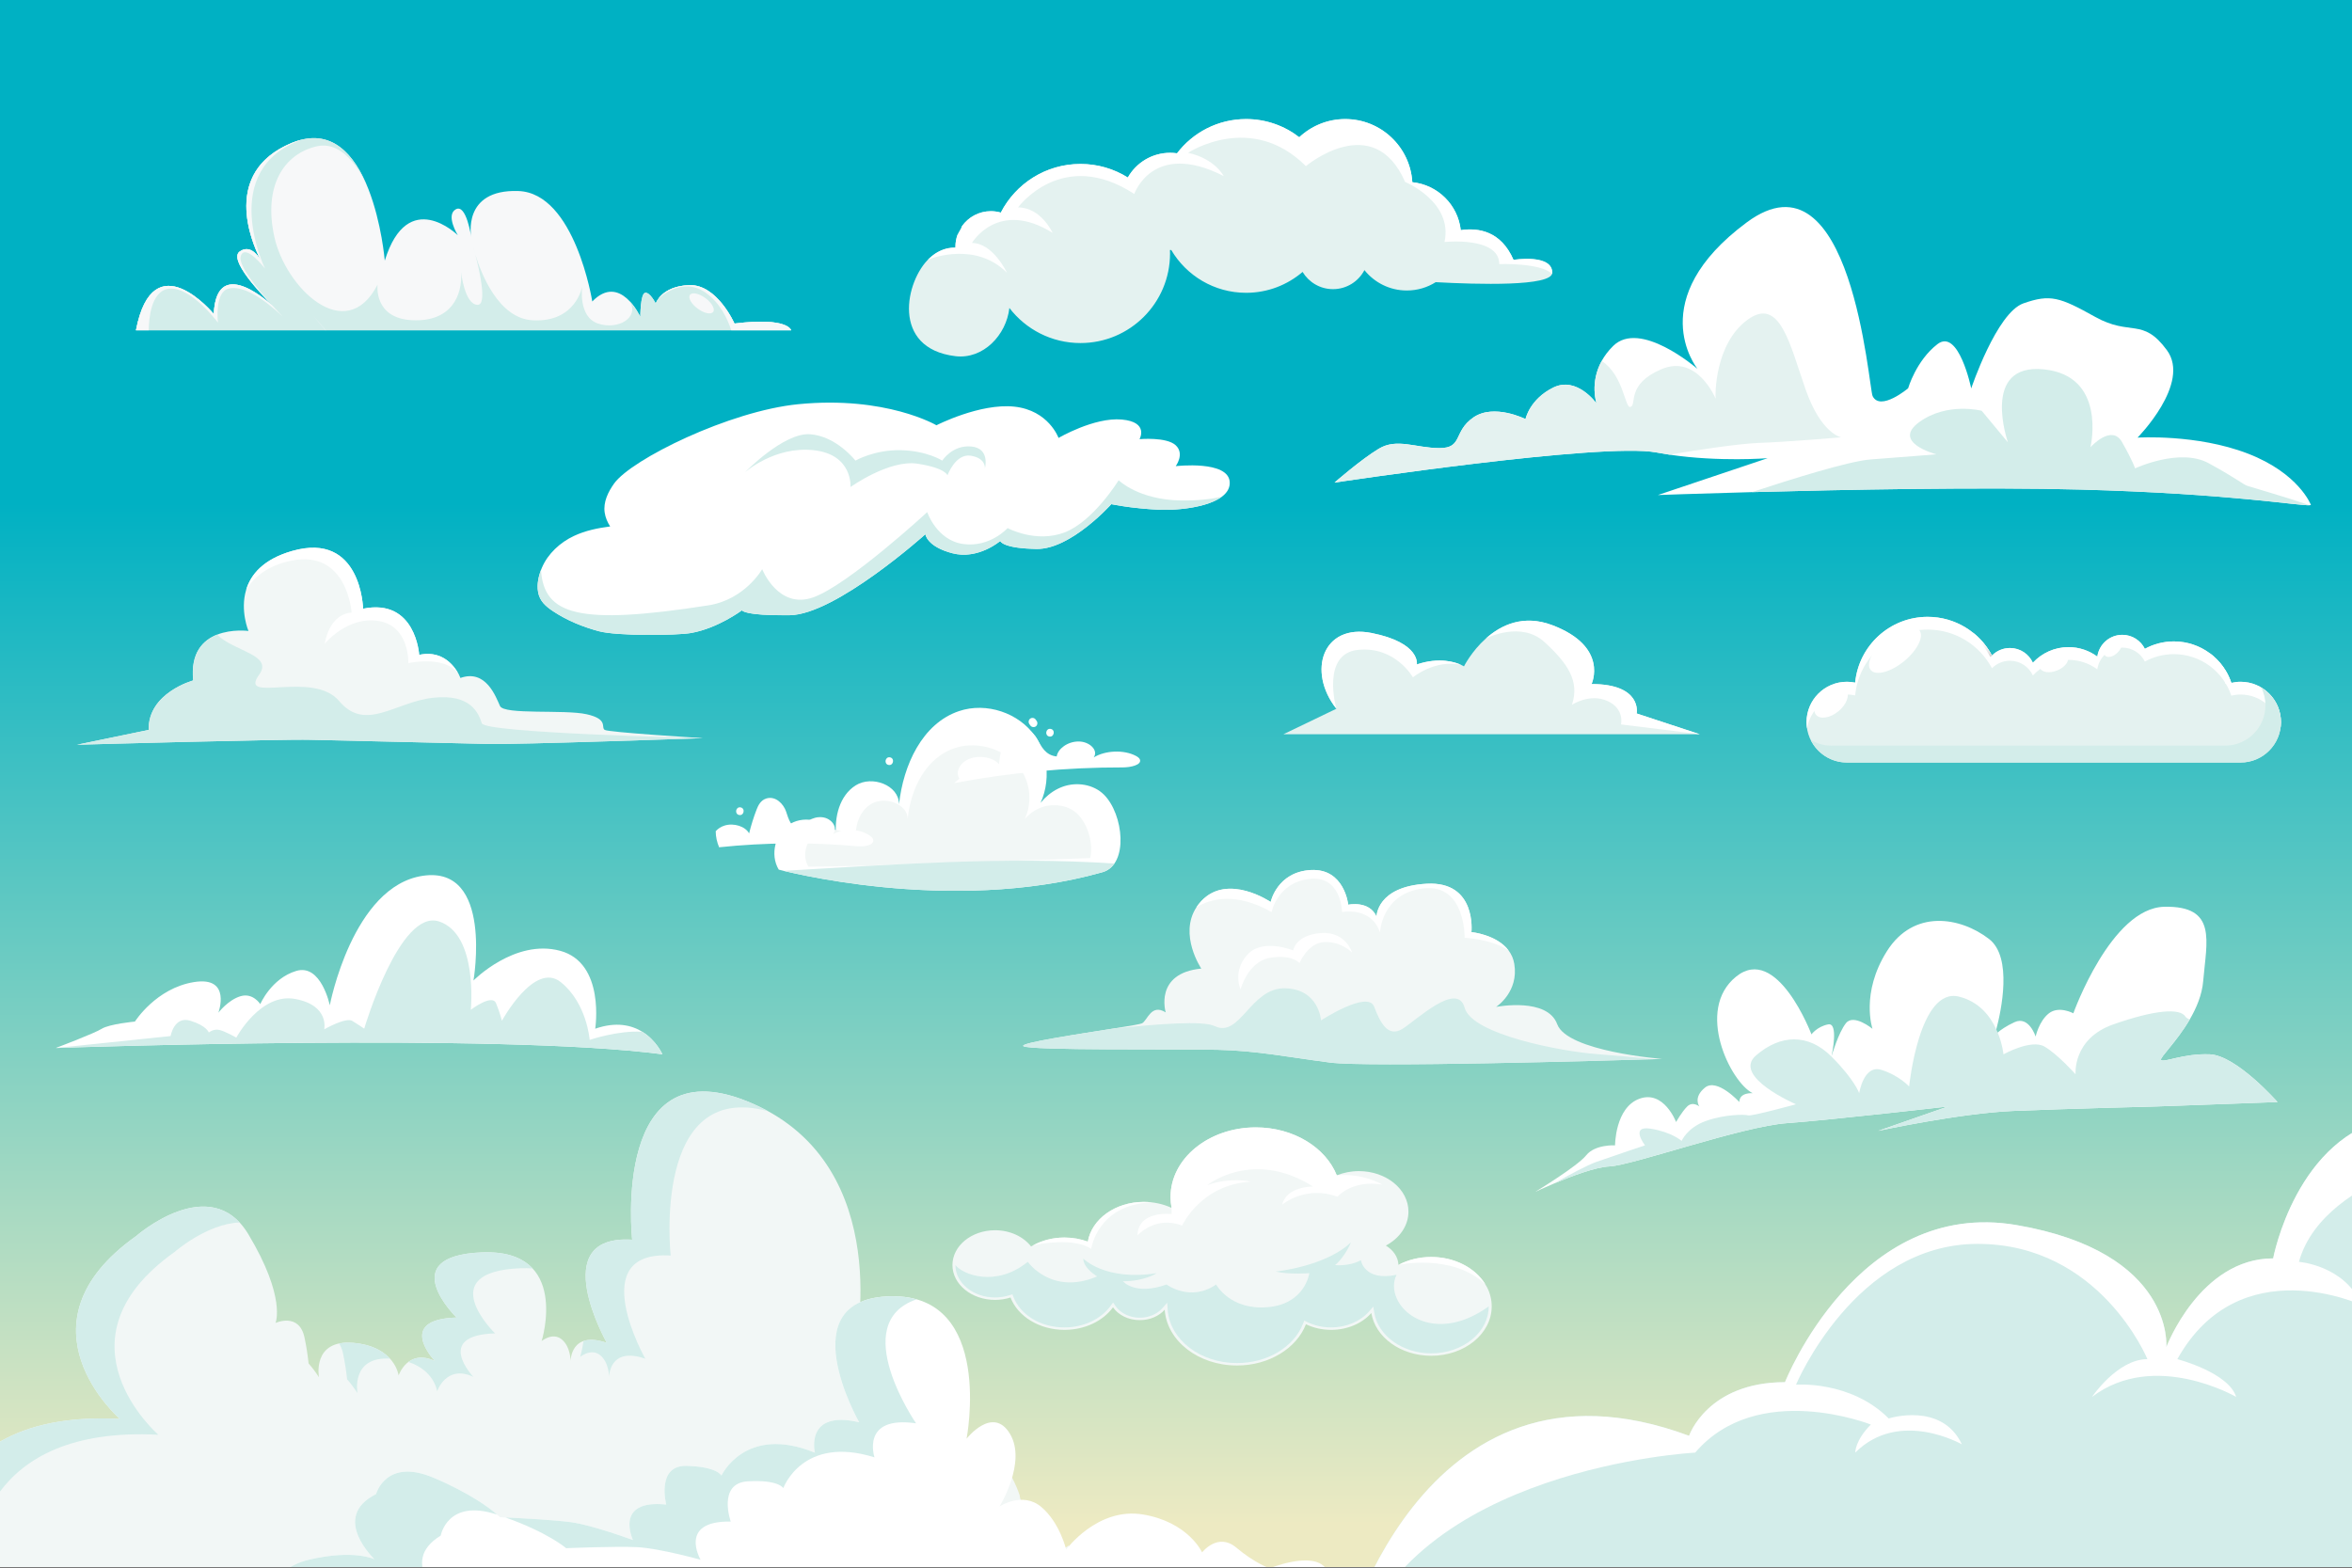 <?xml version="1.0" encoding="utf-8"?>
<!-- Generator: Adobe Illustrator 27.5.0, SVG Export Plug-In . SVG Version: 6.00 Build 0)  -->
<svg version="1.1" xmlns="http://www.w3.org/2000/svg" xmlns:xlink="http://www.w3.org/1999/xlink" x="0px" y="0px"
	 viewBox="0 0 750 500" style="enable-background:new 0 0 750 500;" xml:space="preserve">
<rect x="0" y="0" width="750" height="500" fill="#333333" stroke="none"/>
<g id="BACKGROUND">
	<linearGradient id="SVGID_1_" gradientUnits="userSpaceOnUse" x1="375" y1="486.204" x2="375" y2="160.399">
		<stop  offset="0" style="stop-color:#EDEAC2"/>
		<stop  offset="0.303" style="stop-color:#A9DAC2"/>
		<stop  offset="1" style="stop-color:#00B1C3"/>
	</linearGradient>
	<rect y="-0.194" style="fill:url(#SVGID_1_);" width="750" height="500"/>
</g>
<g id="OBJECTS">
	<g>
		<path style="fill:#FFFFFF;" d="M211.221,336.247c-52.135-6.878-189.103-2.149-193.367-1.999l-0.082,0.001
			c0.586-0.223,12.23-4.614,14.655-6.125c2.472-1.541,10.595-2.304,10.595-2.304s6.71-10.638,18.825-12.589
			c12.108-1.963,7.796,9.756,7.796,9.756s3.066-4.052,7.05-5.252c3.982-1.19,6.303,2.521,6.303,2.521s3.493-8.192,11.46-10.583
			c7.977-2.388,10.708,10.965,10.708,10.965s7.244-38.058,29.724-41.319c22.48-3.261,16.093,33.405,16.093,33.405
			s13.164-13.369,27.629-9.478s11.189,24.854,11.189,24.854c6.711-2.333,11.627-1.13,15.037,0.986
			C209.323,331.864,211.221,336.247,211.221,336.247z"/>
		<path style="fill:#D3EDEA;" d="M17.854,334.248l36.547-3.804c0,0,1.108-6.498,6.299-4.892c5.194,1.596,5.885,3.748,5.885,3.748
			s1.49-1.245,3.37-0.809c1.89,0.439,5.397,2.444,5.397,2.444s7.709-14.369,18.754-12.328c11.057,2.033,9.277,9.699,9.277,9.699
			s6.875-3.968,8.971-2.691c2.084,1.284,3.789,2.471,3.789,2.471s11.286-38.31,23.842-34.204
			c12.557,4.106,10.149,28.185,10.149,28.185s6.768-5.184,8.035-2.108c1.277,3.079,1.88,5.61,1.88,5.61s10.378-19.057,18.756-12.338
			c8.38,6.709,9.23,18.435,9.23,18.435s9.187-3.134,16.798-2.578c4.488,2.777,6.386,7.16,6.386,7.16
			C159.086,329.369,22.118,334.098,17.854,334.248z"/>
	</g>
	<g>
		<path style="fill:#F2F7F6;" d="M456.394,400.9c-3.853,0-7.44,0.927-10.451,2.518c-0.124-2.53-1.678-4.753-4.026-6.149
			c4.336-2.303,7.207-6.294,7.207-10.835c0-7.133-7.076-12.916-15.805-12.916c-2.53,0-4.919,0.488-7.04,1.352
			c-3.558-8.883-13.777-15.301-25.836-15.301c-15.014,0-27.185,9.946-27.185,22.215c0,1.176,0.114,2.33,0.329,3.457
			c-2.618-1.212-5.641-1.907-8.864-1.907c-9.103,0-16.625,5.518-17.842,12.683c-2.27-0.843-4.79-1.317-7.447-1.317
			c-3.985,0-7.667,1.059-10.65,2.849c-2.41-3.106-6.643-5.174-11.477-5.174c-7.507,0-13.593,4.973-13.593,11.108
			c0,6.134,6.086,11.108,13.593,11.108c1.741,0,3.399-0.277,4.929-0.765c2.29,5.982,9.124,10.322,17.198,10.322
			c6.582,0,12.337-2.885,15.481-7.191c1.679,2.44,4.873,4.091,8.543,4.091c3.272,0,6.161-1.315,7.941-3.329
			c0.675,9.92,10.729,17.795,23.037,17.795c10.313,0,19.044-5.53,22-13.158c2.354,1.137,5.098,1.792,8.03,1.792
			c5.281,0,9.953-2.118,12.823-5.369c1.269,7.698,9.335,13.635,19.104,13.635c10.65,0,19.283-7.055,19.283-15.757
			S467.044,400.9,456.394,400.9z"/>
		<path style="fill:#D3EDEA;" d="M415.533,422.122l0.36-0.929l1.026,0.496c2.281,1.102,4.891,1.684,7.547,1.684
			c4.757,0,9.264-1.887,12.054-5.048l1.391-1.576l0.318,1.926c1.218,7.391,9.027,12.964,18.164,12.964
			c10.109,0,18.334-6.721,18.334-14.982c-19.072,13.725-33.929-0.827-29.398-10.074c-10.326,2.187-11.38-4.65-11.38-4.65
			c-3.793,2.066-8.219,1.55-8.219,1.55c3.161-2.583,5.058-7.233,5.058-7.233c-8.219,7.749-24.024,9.299-24.024,9.299
			c4.426,1.033,10.748,0.517,10.748,0.517s-1.264,9.816-13.277,10.849c-12.012,1.033-16.438-7.233-16.438-7.233
			c-8.219,5.683-15.805,0-15.805,0c-10.115,3.616-13.909-1.033-13.909-1.033c6.954,0,10.748-2.583,10.748-2.583
			c-16.438,2.583-23.392-4.65-23.392-4.65c0,3.1,4.425,5.683,4.425,5.683c-14.541,6.2-22.128-4.65-22.128-4.65
			c-10.273,8.3-20.81,3.995-23.076,1.033c0,5.697,5.672,10.333,12.644,10.333c1.559,0,3.102-0.239,4.585-0.712l0.946-0.301
			l0.303,0.792c2.239,5.849,8.787,9.779,16.293,9.779c5.978,0,11.598-2.611,14.667-6.813l0.839-1.149l0.802,1.166
			c1.569,2.28,4.525,3.696,7.716,3.696c2.826,0,5.508-1.124,7.173-3.008l1.567-1.773l0.148,2.184
			c0.651,9.568,10.354,17.062,22.09,17.062C404.13,434.739,412.608,429.669,415.533,422.122z"/>
		<path style="fill:#FFFFFF;" d="M347.969,398.317c0,0,1.913-14.165,19.278-14.835c-0.825-0.095-1.667-0.147-2.524-0.147
			c-9.103,0-16.625,5.518-17.842,12.683c-2.27-0.843-4.79-1.317-7.447-1.317c-3.698,0-7.126,0.92-9.986,2.482
			C331.729,396.685,342.346,394.641,347.969,398.317z"/>
		<path style="fill:#FFFFFF;" d="M440.799,377.824c0,0-6.071-3.754-14.521-2.953c-3.558-8.883-13.777-15.301-25.836-15.301
			c-15.014,0-27.185,9.946-27.185,22.215c0,1.176,0.114,2.33,0.329,3.457v1.968c0,0-10.656-1.292-10.866,6.802
			c0,0,5.795-6.458,14.225-3.1c0,0,5.901-13.088,21.917-14.035c0,0-6.428-1.55-13.909,1.119c0,0,14.541-11.71,33.718,0.431
			c0,0-8.43-0.086-9.799,5.769c0,0,7.481-6.286,17.597-2.497C426.469,381.698,431.105,376.188,440.799,377.824z"/>
		<path style="fill:#FFFFFF;" d="M473.615,409.569c-3.175-5.141-9.692-8.67-17.221-8.67c-3.853,0-7.44,0.927-10.451,2.518
			C445.943,403.418,463.023,399.652,473.615,409.569z"/>
	</g>
	<g>
		<path style="fill:#F2F7F6;" d="M530.032,337.734c0,0-0.928,0.031-2.615,0.085c-0.008,0-0.008,0-0.016,0
			c-15.161,0.449-91.262,2.646-103.298,1.075c-13.39-1.74-23.283-3.783-35.791-4.069c-12.516-0.294-60.243,0.286-61.991-1.168
			c-1.253-1.044,17.977-3.899,29.51-5.74c0.039-0.008,0.085-0.008,0.124-0.016c4.44-0.712,7.72-1.269,8.199-1.516
			c1.748-0.874,2.908-6.405,7.565-3.496c0,0-3.783-12.508,11.348-13.97c0,0-7.287-10.799-1.547-19.563
			c0.433-0.665,0.951-1.323,1.547-1.965c8.439-9.027,22.123,0.286,22.123,0.286s2.034-9.6,12.802-10.188
			c10.768-0.58,11.928,11.062,11.928,11.062s6.699-1.454,9.027,3.783c0,0,0-9.6,16.004-10.474
			c16.004-0.874,14.256,15.424,14.256,15.424s8.045,0.766,11.858,5.871c0.882,1.183,1.547,2.607,1.818,4.309
			c1.416,8.772-5.415,13.413-5.802,13.676c0.588-0.108,16.345-3.032,19.485,5.531C499.763,335.405,530.032,337.734,530.032,337.734z
			"/>
		<path style="fill:#D3EDEA;" d="M527.402,337.819c-15.161,0.449-91.262,2.646-103.298,1.075c-13.39-1.74-23.283-3.783-35.791-4.069
			c-12.516-0.294-60.243,0.286-61.991-1.168c-1.253-1.044,17.977-3.899,29.51-5.74c0.039-0.008,0.085-0.008,0.124-0.016
			c13.498-1.245,27.522-2.483,31.421-0.619c8.045,3.86,11.402-12.237,22.301-12.075c10.907,0.17,11.572,10.234,11.572,10.234
			s14.929-9.731,16.94-4.363c2.019,5.368,4.533,9.894,9.058,7.047c4.533-2.854,17.443-15.262,19.795-6.706
			c2.344,8.548,30.856,13.916,41.926,14.759C514.747,336.612,521.887,337.277,527.402,337.819z"/>
		<path style="fill:#FFFFFF;" d="M467.043,299.111c0,0,0.333-17.281-13.081-15.765c-13.421,1.508-13.924,14.086-13.924,14.086
			c-2.684-8.385-12.075-6.544-12.075-6.544s-0.17-11.735-10.404-10.567c-10.226,1.176-12.075,10.567-12.075,10.567
			c-11.131-6.242-19.037-4.479-23.964-1.532c0.433-0.665,0.951-1.323,1.547-1.965c8.439-9.027,22.123,0.286,22.123,0.286
			s2.034-9.6,12.802-10.188c10.768-0.58,11.928,11.062,11.928,11.062s6.699-1.454,9.027,3.783c0,0,0-9.6,16.004-10.474
			c16.004-0.874,14.256,15.424,14.256,15.424s8.045,0.766,11.858,5.871C475.505,299.421,467.043,299.111,467.043,299.111z"/>
		<path style="fill:#FFFFFF;" d="M395.592,315.546c0,0,2.348-8.889,9.392-10.063s9.392,1.677,9.392,1.677s2.684-6.541,8.051-6.709
			c5.367-0.168,8.722,3.354,8.722,3.354s-2.013-6.877-10.063-6.206c-8.051,0.671-8.722,5.535-8.722,5.535s-9.728-4.025-14.592,1.342
			C392.908,309.843,395.592,315.546,395.592,315.546z"/>
	</g>
	<g>
		<path style="fill:#F2F7F6;" d="M224.132,235.425c0,0-59.7,2.106-68.643,1.846c-8.935-0.269-47.333-1.057-56.537-1.317
			c-9.203-0.26-74.423,1.577-74.423,1.577l22.878-4.732c-0.269-11.838,14.195-15.781,14.195-15.781
			c-0.884-8.874,3.18-12.86,7.626-14.602c4.784-1.881,10.001-1.179,10.001-1.179s-2.739-6.456-0.737-13.112
			c1.447-4.827,5.399-9.749,14.671-12.401c22.089-6.309,22.618,18.415,22.618,18.415c16.829-3.423,17.886,14.723,17.886,14.723
			c8.649-1.872,12.314,5.425,13.016,7.054c0.017,0.043,0.035,0.087,0.052,0.121c0.026,0.061,0.052,0.121,0.078,0.191
			c8.155-2.894,11.309,6.049,12.626,8.943c1.308,2.894,20.512,1.049,27.61,2.626c7.097,1.577,4.472,4.212,5.789,5
			c1.248,0.754,28.485,2.452,31.093,2.617C224.062,235.425,224.132,235.425,224.132,235.425z"/>
		<path style="fill:#D3EDEA;" d="M224.132,235.425c0,0-59.7,2.106-68.643,1.846c-8.935-0.269-47.333-1.057-56.537-1.317
			c-9.203-0.26-74.423,1.577-74.423,1.577l22.878-4.732c-0.269-11.838,14.195-15.781,14.195-15.781
			c-0.884-8.874,3.18-12.86,7.626-14.602c5.442,5.382,17.999,6.413,13.415,12.756c-6.837,9.472,17.098-1.577,25.512,8.423
			c8.415,9.992,17.886,0.26,29.975-1.057c12.098-1.317,14.472,5,15.521,8.155c1.014,3.059,66.208,4.628,70.281,4.723
			C224.062,235.425,224.132,235.425,224.132,235.425z"/>
		<path style="fill:#FFFFFF;" d="M146.736,216.04c-3.276-7.461-16.535-4.55-16.535-4.55s0.503-11.777-9.454-13.432
			c-9.948-1.655-17.245,7.297-17.245,7.297c1.984-10.286,8.623-9.948,8.623-9.948s-1.326-20.235-19.238-16.587
			c-7.765,1.586-12.046,5.442-14.394,9.307c1.447-4.827,5.399-9.749,14.671-12.401c22.089-6.309,22.618,18.415,22.618,18.415
			c16.829-3.423,17.886,14.723,17.886,14.723C142.568,206.94,146.19,214.714,146.736,216.04z"/>
	</g>
	<g>
		<path style="fill:#FFFFFF;" d="M374.913,148.673c0,0,2.935-3.913,0-6.652c-2.935-2.739-11.544-1.956-11.544-1.956
			s3.13-5.478-5.674-6.261c-8.804-0.783-20.152,5.87-20.152,5.87s-3.13-8.804-14.087-9.978c-10.957-1.174-24.848,5.94-24.848,5.94
			s-16.043-9.462-44.022-6.723c-21.969,2.151-53.212,17.56-58.757,25.295c-1.903,2.654-3.494,5.906-3.017,9.224
			c0.236,1.641,0.888,3.114,1.749,4.477c-3.971,0.516-7.893,1.314-11.552,3.03c-4.375,2.052-8.303,5.64-10.21,10.141
			c-1.015,2.395-1.672,5.152-1.211,7.757c0.514,2.902,2.448,4.565,4.791,6.12c4.43,2.94,9.405,4.963,14.523,6.352
			c5.875,1.593,24.85,1.393,29.447,0.583c8.609-1.516,16.239-7.239,16.239-7.239s0.587,1.761,15.261,1.565
			c14.674-0.196,43.239-25.826,43.239-25.826s0.391,3.913,8.609,6.065c8.217,2.152,15.261-3.913,15.261-3.913
			s0.587,2.348,11.543,2.543c10.957,0.196,23.87-14.283,23.87-14.283s6.456,1.37,15.065,1.761
			c8.609,0.391,23.087-1.761,22.696-8.804C391.739,146.717,374.913,148.673,374.913,148.673z"/>
		<path style="fill:#D3EDEA;" d="M370.519,162.598c0.09,0.002,0.181,0.003,0.271,0.004c0.35,0.005,0.705,0.007,1.068,0.004
			c0.025,0,0.05,0,0.075,0c0.395-0.004,0.799-0.014,1.206-0.027c0.079-0.003,0.159-0.006,0.239-0.009
			c0.375-0.014,0.753-0.032,1.135-0.055c0.039-0.002,0.077-0.004,0.115-0.006c0.431-0.027,0.865-0.059,1.302-0.097
			c0.048-0.004,0.096-0.009,0.144-0.013c0.415-0.037,0.832-0.079,1.249-0.126c0.029-0.003,0.059-0.006,0.088-0.01
			c0.458-0.053,0.916-0.111,1.373-0.177c0.002,0,0.004-0.001,0.005-0.001c0.453-0.065,0.905-0.137,1.354-0.216
			c0.018-0.003,0.037-0.006,0.056-0.01c0.911-0.16,1.809-0.348,2.678-0.565c0.007-0.002,0.015-0.004,0.022-0.005
			c0.875-0.219,1.721-0.468,2.522-0.749c0.001,0,0.002-0.001,0.003-0.001c1.608-0.564,3.034-1.254,4.154-2.086
			c-3.261,0.7-7.552,1.253-12.905,1.177c-13.696-0.196-19.957-6.457-19.957-6.457s-8.052,13.107-17.217,16.63
			c-9.165,3.524-18.196-1.37-18.196-1.37s-5.576,6.221-14.087,5.087c-8.511-1.134-11.543-10.174-11.543-10.174
			s-25.239,23.283-36.391,27.196c-11.152,3.913-16.239-9-16.239-9s-5.495,9.717-17.217,11.543
			c-41.396,6.449-52.354,3.074-53.317-11.275c-0.842,2.216-1.336,4.681-0.921,7.025c0.514,2.902,2.448,4.565,4.791,6.12
			c4.43,2.94,9.405,4.963,14.523,6.352c5.875,1.593,24.85,1.393,29.447,0.583c8.609-1.516,16.239-7.239,16.239-7.239l0,0l0,0
			c0,0,0.253,0.758,4.574,1.224c2.263,0.244,5.643,0.408,10.687,0.341c14.674-0.196,43.239-25.826,43.239-25.826
			s0.014,0.138,0.09,0.375c0.332,1.03,1.842,3.941,8.518,5.69c3.595,0.942,6.966,0.31,9.62-0.698
			c0.758-0.288,1.458-0.607,2.088-0.928c0.63-0.322,1.19-0.646,1.669-0.946c1.197-0.749,1.884-1.341,1.884-1.341
			s0.277,1.11,4.011,1.867c0.339,0.069,0.707,0.135,1.106,0.197c0.199,0.031,0.407,0.061,0.622,0.09
			c1.507,0.202,3.407,0.347,5.804,0.39c3.082,0.055,6.318-1.051,9.378-2.669c1.02-0.539,2.021-1.135,2.989-1.765
			c0.646-0.419,1.277-0.853,1.891-1.295c5.525-3.974,9.611-8.555,9.611-8.555s1.236,0.262,3.347,0.59
			c0.603,0.094,1.278,0.193,2.016,0.292c0.369,0.05,0.753,0.1,1.153,0.15c2.396,0.298,5.322,0.582,8.55,0.729
			C369.786,162.581,370.15,162.591,370.519,162.598z"/>
		<path style="fill:#D3EDEA;" d="M237.565,150.63c0,0,9.391-8.413,21.913-7.044c12.522,1.37,11.739,11.739,11.739,11.739
			s12.326-8.804,21.326-7.435c9,1.37,9.587,3.717,9.587,3.717s2.543-7.043,7.435-6.261c4.891,0.783,4.5,4.033,4.5,4.033
			s1.761-6.381-4.304-6.968c-6.065-0.587-9.29,4.5-9.29,4.5s-4.797-3.131-13.21-3.326c-8.413-0.196-14.478,3.326-14.478,3.326
			s-6.065-7.826-14.478-8.413C249.891,137.912,237.565,150.63,237.565,150.63z"/>
	</g>
	<g>
		<path style="fill:#FFFFFF;" d="M726.255,351.489l-38.924,1.417c0,0-28.306,0.708-45.295,1.417
			c-16.719,0.695-42.351,6.193-43.151,6.362l22.277-7.779c0,0-36.803,4.246-51.31,5.307c-14.507,1.06-49.185,13.447-56.616,13.803
			c-4.53,0.215-12.341,3.19-17.752,5.48c-0.005,0-0.009,0.005-0.014,0.005c-3.327,1.408-5.741,2.555-5.928,2.646
			c0.471-0.293,13.483-8.195,16.262-11.673c2.829-3.538,9.201-3.181,9.201-3.181s0-12.034,7.784-14.864
			c7.784-2.829,11.678,7.432,11.678,7.432s1.769-3.186,3.538-4.955c1.769-1.769,3.894,0,3.894,0s-2.125-2.829,1.769-6.015
			c3.89-3.186,10.969,4.598,10.969,4.598c0-3.186,4.246-2.829,4.246-2.829c-7.08-3.538-18.401-26.542-5.306-37.155
			c13.09-10.618,24.06,18.401,24.06,18.401s1.769-2.477,5.306-3.186c3.414-0.681,1.239,9.475,1.074,10.22
			c0.178-0.599,2.221-7.528,4.589-10.576c2.477-3.181,8.492,1.773,8.492,1.773s-3.89-11.326,4.603-24.773
			c8.492-13.447,23.351-10.97,32.552-3.89c7.596,5.841,3.858,23.013,2.322,28.832c-0.311,1.161-0.526,1.869-0.549,1.947
			c0.046-0.05,0.352-0.407,0.987-0.942c0.964-0.814,2.688-2.057,5.38-3.3c4.598-2.121,6.723,4.598,6.723,4.598
			s1.06-4.95,4.246-7.427c3.186-2.477,7.784,0,7.784,0s12.03-33.617,29.014-33.974c16.989-0.352,13.447,10.97,12.386,23.712
			c-0.366,4.379-2.153,8.593-4.315,12.277c-4.118,7.034-9.598,12.149-9.132,12.843c0.708,1.065,7.08-2.121,15.572-1.769
			C713.165,336.629,726.255,351.489,726.255,351.489z"/>
		<path style="fill:#D3EDEA;" d="M726.255,351.489l-38.924,1.417c0,0-28.306,0.708-45.295,1.417
			c-16.719,0.695-42.351,6.193-43.151,6.362l22.277-7.779c0,0-36.803,4.246-51.31,5.307c-14.507,1.06-49.185,13.447-56.616,13.803
			c-4.53,0.215-12.341,3.19-17.752,5.48c5.069-2.879,10.645-5.887,13.506-6.897c6.015-2.125,15.568-5.307,15.568-5.307
			s-4.955-6.371,1.769-5.311c6.723,1.065,9.909,3.894,9.909,3.894s1.769-4.246,7.784-6.371c6.015-2.121,12.386-2.121,13.447-1.769
			c1.06,0.357,15.216-3.538,15.216-3.538s-20.522-8.844-12.738-15.568c7.784-6.723,16.633-7.08,24.064,0.352
			c7.427,7.432,8.844,11.678,8.844,11.678s1.417-9.201,7.08-7.432c5.658,1.769,8.844,5.306,8.844,5.306s3.186-31.844,15.924-28.662
			c6.39,1.6,9.932,6.225,11.875,10.435c0.155,0.338,0.302,0.676,0.439,1.006c1.545,3.771,1.842,6.961,1.842,6.961
			s8.844-4.955,13.09-2.477c4.246,2.477,9.909,8.849,9.909,8.849s-1.06-11.326,12.03-15.924c13.095-4.603,21.231-5.306,22.999-2.477
			c0.187,0.302,0.658,0.622,1.348,0.955c-4.118,7.034-9.598,12.149-9.132,12.843c0.708,1.065,7.08-2.121,15.572-1.769
			C713.165,336.629,726.255,351.489,726.255,351.489z"/>
	</g>
	<g>
		<path style="fill:#FFFFFF;" d="M736.904,161.06c-0.078,0.039-0.212,0.062-0.399,0.079c-3.433,0.232-25.345-3.714-73.034-4.998
			c-31.22-0.845-75.621,0.032-104.813,0.818c-17.838,0.481-30.002,0.929-30.002,0.929l34.987-11.75c0,0-15.328,1.244-31.283-1.122
			c-1.392-0.211-2.784-0.443-4.176-0.708c-17.352-3.304-102.64,9.609-102.64,9.609s8.316-7.28,14.105-10.788
			c5.794-3.51,11.826-0.226,19.367-0.213c7.548,0.015,4.29-5.272,10.837-9.79c6.55-4.514,16.598,0.537,16.598,0.537
			s1.271-6.285,8.823-10.043s13.821,5.056,13.821,5.056s-2.235-6.536,1.653-13.572c0.876-1.588,2.066-3.208,3.665-4.777
			c8.534-8.384,26.312,6.841,26.887,7.334c-0.493-0.62-17.315-22.266,15.698-46.735c33.497-24.835,38.881,52.889,40.134,55.408
			c2.468,4.96,11.321-2.49,11.321-2.49s2.534-8.801,9.332-14.066c6.8-5.271,10.788,14.105,10.788,14.105s8.095-24.128,16.651-27.131
			c8.561-3.005,11.576-1.989,22.882,4.318c11.304,6.314,15.091,0.032,22.865,10.612c7.778,10.578-9.359,27.894-9.359,27.894
			s18.866-1.219,35.199,5.102C733.151,150.995,736.904,161.06,736.904,161.06z"/>
		<path style="fill:#E4F2F0;" d="M587.117,139.478c-0.529,0.047-17.405,1.482-26.318,1.79c-5.939,0.207-19.457,2.206-28.438,3.748
			c-1.392-0.211-2.784-0.443-4.176-0.708c-17.352-3.304-102.64,9.609-102.64,9.609s8.316-7.28,14.105-10.788
			c5.794-3.51,11.826-0.226,19.367-0.213c7.548,0.015,4.29-5.272,10.837-9.79c6.55-4.514,16.598,0.537,16.598,0.537
			s1.271-6.285,8.823-10.043s13.821,5.056,13.821,5.056s-2.235-6.536,1.653-13.572c7.073,4.714,7.377,15.229,9.161,14.682
			c2.184-0.665-1.493-7.208,9.917-12.053c11.412-4.84,17.254,9.422,17.254,9.422c-0.167-1.172-0.302-17.435,10.107-25.129
			c10.411-7.69,13.568,7.908,18.572,22.171C580.627,138.077,586.793,139.413,587.117,139.478z"/>
		<path style="fill:#D3EDEA;" d="M736.506,161.14c-3.433,0.232-25.345-3.714-73.034-4.998c-31.22-0.845-75.621,0.032-104.813,0.818
			c12.665-4.181,30.992-9.909,37.844-10.424c10.733-0.802,20.647-1.608,20.957-1.638c-0.385-0.1-14.28-3.805-5.505-10.238
			c8.899-6.521,19.963-3.647,19.963-3.647l8.362,10.076c0,0-8.837-25.337,11.446-23.286c20.014,2.023,15.011,24.245,14.878,24.836
			c0.213-0.236,6.772-7.426,10.059-1.646c3.343,5.872,4.174,8.39,4.174,8.39s14.268-6.677,23.48-1.633
			c9.21,5.051,10.885,6.733,12.396,7.236C717.759,155.338,729.089,158.604,736.506,161.14z"/>
	</g>
	<g>
		<path style="fill:#F7F8F9;" d="M43.353,105.343h208.924c0,0-0.919-4.29-18.074-2.145c0,0-5.514-12.56-14.399-12.254
			c-8.884,0.306-10.721,5.821-10.721,5.821s-1.839-3.677-3.37-3.37c-1.532,0.306-1.532,7.658-1.532,7.658
			s-6.434-14.091-15.316-4.901c0,0-5.514-34.616-23.589-35.229c-18.074-0.613-15.01,14.704-15.01,14.704s-1.532-10.722-4.902-8.884
			c-3.37,1.838,0.613,8.272,0.613,8.272s-15.929-15.642-23.282,8.108c0,0-3.983-48.24-29.716-37.518
			c-25.733,10.722-9.189,38.599-9.189,38.599s-3.064-7.045-7.353-3.983c-4.289,3.064,11.029,17.769,11.029,17.769
			s-18.38-17.769-19.3,2.144C68.167,100.135,48.867,76.854,43.353,105.343z"/>
		<g>
			<path style="fill:#E2F1F2;" d="M151.537,81.079c-0.382-1.45-0.658-2.387-0.658-2.387S151.092,79.614,151.537,81.079z"/>
			<path style="fill:#D3EDEA;" d="M234.204,103.198c0,0-5.514-12.56-14.399-12.254c-8.884,0.306-10.721,5.821-10.721,5.821
				s-1.839-3.677-3.37-3.37c-1.532,0.306-1.532,7.658-1.532,7.658s-1.224-2.681-3.342-4.941l0,0
				c3.091,5.167-3.704,9.231-10.137,7.086c-6.434-2.145-5.055-11.793-5.055-11.793s-1.99,11.488-15.776,10.754
				c-11.024-0.587-16.558-15.232-18.335-21.08c1.326,5.031,3.931,16.265,0.72,16.146c-4.135-0.153-5.208-10.416-5.208-10.416
				c0.46,7.506-3.217,15.93-15.623,15.317c-12.407-0.612-11.029-11.334-11.029-11.334c-10.165,19.679-29.409,0.919-32.931-15.317
				c-3.524-16.237,3.063-26.346,13.478-28.796c9.425-2.218,15.311,10.7,16.345,13.177c-4.245-10.512-11.64-19.528-24.311-14.25
				c-22.298,9.292-12.853,31.461-9.936,37.213c-1.158-1.878-3.575-4.761-6.606-2.596c-4.289,3.064,11.029,17.769,11.029,17.769
				s-18.38-17.769-19.3,2.144c0,0-19.3-23.282-24.813,5.208h208.924C252.278,105.343,251.359,101.054,234.204,103.198z"/>
		</g>
		<g>
			<path style="fill:#E2F1F2;" d="M103.94,105.343c-0.906-1.073-2.267-2.664-3.888-4.489c1.141,1.557,2.376,3.059,3.704,4.489
				H103.94z"/>
		</g>
		<path style="fill:#F7F8F9;" d="M234.204,103.198c0,0-5.514-12.56-14.399-12.254c-5.813,0.201-8.609,2.631-9.848,4.287
			c0.002-0.002,7.289-7.112,14.794-2.057c4.939,3.326,7.357,8.809,8.434,12.169h19.092
			C252.278,105.343,251.359,101.054,234.204,103.198z"/>
		<path style="fill:#F7F8F9;" d="M227.412,99.479c-0.681,0.927-2.89,0.462-4.935-1.04c-2.043-1.502-3.147-3.472-2.466-4.4
			c0.682-0.928,2.892-0.462,4.936,1.04C226.989,96.582,228.094,98.551,227.412,99.479z"/>
		<g>
			<path style="fill:#F7F8F9;" d="M86.766,97.347c-3.366-3.001-17.787-14.792-18.599,2.789c0,0-19.3-23.282-24.813,5.208h4.07
				c0.034-3.423,0.662-12.437,6.296-13.242c6.97-0.995,15.777,10.799,15.777,10.799s-1.149-9.692,3.37-10.858
				c4.518-1.165,11.104,3.123,17.308,8.944C90.175,100.985,88.72,99.508,86.766,97.347z"/>
			<path style="fill:#F7F8F9;" d="M96.426,44.485c-1.103,0.254-2.251,0.624-3.447,1.122c-22.298,9.292-12.853,31.461-9.936,37.213
				c-1.158-1.878-3.575-4.761-6.606-2.596c-3.576,2.555,6.473,13.195,9.913,16.664c-4.277-4.768-10.495-12.351-9.579-15.201
				c1.378-4.289,7.735,3.982,7.735,3.982S69.144,54,96.426,44.485z"/>
		</g>
	</g>
	<g>
		<path style="fill:#E4F2F0;" d="M714.467,217.449c-1.018,0-2.003,0.13-2.952,0.354c-2.551-7.682-9.781-13.229-18.319-13.229
			c-3.352,0-6.502,0.856-9.25,2.358c-1.32-2.64-4.042-4.457-7.194-4.457c-4.069,0-7.423,3.022-7.962,6.942
			c-2.574-1.892-5.742-3.024-9.181-3.024c-4.497,0-8.536,1.923-11.373,4.977c-1.272-2.77-4.063-4.698-7.31-4.698
			c-2.242,0-4.268,0.919-5.728,2.398c-3.905-7.336-11.622-12.334-20.512-12.334c-12.071,0-21.986,9.209-23.118,20.983
			c-0.85-0.177-1.73-0.271-2.632-0.271c-7.111,0-12.875,5.764-12.875,12.875c0,7.111,5.764,12.875,12.875,12.875h125.532
			c7.111,0,12.875-5.764,12.875-12.875C727.342,223.213,721.577,217.449,714.467,217.449z"/>
		<path style="fill:#FFFFFF;" d="M588.935,221.511c0.902,0,1.782,0.095,2.632,0.271c1.131-11.775,11.046-20.983,23.118-20.983
			c8.89,0,16.607,4.998,20.512,12.334c1.459-1.479,3.485-2.398,5.728-2.398c3.247,0,6.038,1.928,7.31,4.698
			c2.837-3.055,6.875-4.977,11.373-4.977c3.44,0,6.607,1.131,9.181,3.024c0.54-3.92,3.894-6.942,7.962-6.942
			c3.152,0,5.874,1.817,7.194,4.457c2.747-1.502,5.898-2.358,9.25-2.358c8.538,0,15.769,5.547,18.319,13.229
			c0.95-0.223,1.935-0.354,2.952-0.354c6.418,0,11.723,4.701,12.7,10.844c0.105-0.663,0.176-1.338,0.176-2.031
			c0-7.111-5.764-12.875-12.875-12.875c-1.018,0-2.003,0.13-2.952,0.354c-2.551-7.682-9.781-13.229-18.319-13.229
			c-3.352,0-6.503,0.856-9.25,2.358c-1.32-2.64-4.042-4.457-7.194-4.457c-4.068,0-7.423,3.022-7.962,6.942
			c-2.574-1.892-5.742-3.024-9.181-3.024c-4.497,0-8.536,1.923-11.373,4.977c-1.272-2.77-4.063-4.698-7.31-4.698
			c-2.242,0-4.268,0.919-5.728,2.398c-3.905-7.336-11.622-12.334-20.512-12.334c-12.071,0-21.986,9.209-23.118,20.983
			c-0.85-0.177-1.73-0.271-2.632-0.271c-7.111,0-12.875,5.764-12.875,12.875c0,0.693,0.07,1.368,0.176,2.031
			C577.211,226.212,582.517,221.511,588.935,221.511z"/>
		<g>
			<path style="fill:#FFFFFF;" d="M709.599,218.091c0.622-0.146,1.264-0.233,1.916-0.289c-1.678-5.299-5.396-8.362-6.834-9.431
				C705.458,209.632,709.396,214.546,709.599,218.091z"/>
			
				<linearGradient id="SVGID_00000079485487873609400570000018114933551423662757_" gradientUnits="userSpaceOnUse" x1="632.143" y1="201.779" x2="632.143" y2="209.509">
				<stop  offset="0" style="stop-color:#FFFFFF"/>
				<stop  offset="0.388" style="stop-color:#FDFDFD"/>
				<stop  offset="0.614" style="stop-color:#F4F4F4"/>
				<stop  offset="0.798" style="stop-color:#E6E6E6"/>
				<stop  offset="0.959" style="stop-color:#D2D2D2"/>
				<stop  offset="1" style="stop-color:#CCCCCC"/>
			</linearGradient>
			<path style="fill:url(#SVGID_00000079485487873609400570000018114933551423662757_);" d="M635.197,209.071
				c-2.523-4.702-5.527-6.853-6.108-7.314c0.415,0.625,3.23,3.431,5.601,7.781C634.852,209.374,635.022,209.22,635.197,209.071z"/>
			<path style="fill:#D3EDEA;" d="M721.081,219.292c0.836,1.707,1.318,3.618,1.318,5.647c0,7.111-5.764,12.875-12.875,12.875
				H583.992c-2.422,0-4.679-0.681-6.614-1.844c2.094,4.276,6.475,7.228,11.557,7.228h125.532c7.111,0,12.875-5.764,12.875-12.875
				C727.342,225.635,724.827,221.544,721.081,219.292z"/>
		</g>
		<path style="fill:#FFFFFF;" d="M586.212,226.87c-2.652,2.175-5.845,2.668-7.132,1.099c-1.286-1.568-0.179-4.603,2.473-6.779
			c2.652-2.175,5.845-2.668,7.132-1.099C589.972,221.659,588.864,224.694,586.212,226.87z"/>
		<path style="fill:#FFFFFF;" d="M655.981,213.838c-2.461,0.997-4.933,0.625-5.523-0.83s0.928-3.442,3.389-4.439
			c2.461-0.997,4.933-0.625,5.523,0.83C659.959,210.854,658.442,212.842,655.981,213.838z"/>
		<path style="fill:#FFFFFF;" d="M675.254,208.124c-1.368,1.368-3.133,1.821-3.942,1.012c-0.809-0.809-0.356-2.574,1.012-3.942
			c1.368-1.368,3.133-1.821,3.942-1.012C677.075,204.992,676.622,206.757,675.254,208.124z"/>
		<path style="fill:#FFFFFF;" d="M607.181,210.876c-4.28,3.511-9.058,4.763-10.671,2.796c-1.613-1.966,0.549-6.407,4.83-9.917
			s9.058-4.763,10.671-2.796C613.623,202.925,611.461,207.365,607.181,210.876z"/>
	</g>
	<g id="XMLID_2249_">
		<path style="fill:#E4F2F0;" d="M482.628,82.879c-4.002-9.242-11.264-10.302-16.823-9.476c-0.899-8.075-7.348-14.474-15.448-15.289
			c-0.674-11.234-9.994-20.137-21.396-20.137c-5.669,0-10.821,2.204-14.654,5.797c-4.686-3.631-10.563-5.797-16.95-5.797
			c-8.989,0-16.974,4.284-22.036,10.917c-0.715-0.101-1.444-0.156-2.187-0.156c-5.79,0-10.835,3.176-13.498,7.878
			c-4.382-2.736-9.555-4.322-15.101-4.322c-11.07,0-20.663,6.303-25.403,15.511c-1.003-0.291-2.062-0.45-3.158-0.45
			c-3.806,0-7.165,1.886-9.215,4.768c-0.121,1.071-0.587,2.076-1.452,2.813c-0.409,1.169-0.642,2.42-0.642,3.728
			c0,0.104,0.005,0.207,0.008,0.311c-0.003,0-0.005,0-0.008,0c-0.043,0-0.085,0-0.128,0c-3.05,0.023-5.93,1.336-8.174,3.402
			c-7.61,7.008-12.418,28.731,8.302,31.225c8.844,1.065,16.241-6.728,17.203-15.378c5.221,6.803,13.429,11.193,22.667,11.193
			c15.774,0,28.561-12.787,28.561-28.561c0-0.372-0.014-0.741-0.028-1.11c0.022,0,0.044,0.002,0.066,0.002
			c0.117,0,0.232-0.006,0.348-0.009c4.819,8.168,13.704,13.651,23.875,13.651c6.877,0,13.164-2.511,18.008-6.659
			c1.978,3.29,5.581,5.492,9.699,5.492c4.355,0,8.133-2.463,10.022-6.071c3.173,3.961,8.047,6.501,13.518,6.501
			c3.387,0,6.544-0.976,9.213-2.657c13.115,0.723,37.161,1.443,37.161-3.009C494.977,80.866,482.628,82.879,482.628,82.879z"/>
		<path style="fill:#FFFFFF;" d="M482.628,82.879c-4.002-9.242-11.264-10.302-16.823-9.476c-0.899-8.075-7.348-14.474-15.448-15.289
			c-0.674-11.234-9.994-20.137-21.396-20.137c-5.669,0-10.821,2.204-14.654,5.797c-4.686-3.631-10.563-5.797-16.95-5.797
			c-8.989,0-16.974,4.284-22.036,10.917c-0.715-0.101-1.444-0.156-2.187-0.156c-5.79,0-10.835,3.176-13.498,7.878
			c-4.382-2.736-9.555-4.322-15.101-4.322c-11.07,0-20.663,6.303-25.403,15.511c-1.003-0.291-2.062-0.45-3.158-0.45
			c-3.806,0-7.165,1.886-9.215,4.768c-0.421,1.089-0.972,1.701-1.452,2.813c-0.409,1.169-0.642,2.42-0.642,3.728
			c0,0.104,0.005,0.207,0.008,0.311c-0.003,0-0.005,0-0.008,0c-0.408,0-0.813,0.014-1.214,0.043
			c-2.578,0.182-4.958,1.38-6.849,3.142c-0.237,0.221-0.479,0.439-0.723,0.655c1.595-0.635,15.346-5.7,25.217,4.172
			c0,0-4.431-9.497-11.169-9.497c0,0,8.27-14.091,25.728-3.218c0,0-3.675-8.116-11.026-8.116c0,0,14.089-19.296,37.06-4.288
			c0,0,5.896-17.249,28.522-5.715c0,0-2.795-5.535-11.371-7.414c0,0,20.073-13.258,37.578,4.247c0,0,21.534-18.096,31.641,5.041
			c0,0,15.356,6.341,12.558,19.155c0,0,17.458-1.838,17.458,7.044c0,0,13.055-0.486,16.85,3.116c0.028-0.013,0.016-0.007,0.044-0.02
			C495.422,80.794,482.628,82.879,482.628,82.879z"/>
	</g>
	<g id="XMLID_4_">
		<path id="XMLID_7_" style="fill:#E4F2F0;" d="M542.048,234.187h-0.1c0,0-0.006,0-0.013,0H409.237l16.9-8.137
			c0,0,0-0.006-0.006-0.013c-9.376-11.893-4.369-27.272,11.273-24.142c15.648,3.13,14.397,10.015,14.397,10.015
			c7.173-2.391,12.156-0.764,14.109,0.144c0.601,0.275,0.914,0.482,0.914,0.482s2.41-4.82,7.01-8.92c0,0,0.006,0,0.013-0.006
			c4.776-4.256,11.905-7.724,21.144-4.219c18.152,6.885,12.519,18.778,12.519,18.778c16.274,0,14.397,9.389,14.397,9.389
			l19.955,6.566L542.048,234.187z"/>
		<path id="XMLID_6_" style="fill:#FFFFFF;" d="M465.91,212.053c-8.362-1.847-15.36,3.981-15.36,3.981s-5.633-10.015-17.526-8.763
			c-11.724,1.233-7.023,18.284-6.892,18.765c-9.376-11.893-4.369-27.272,11.273-24.142c15.648,3.13,14.397,10.015,14.397,10.015
			C458.974,209.518,463.957,211.146,465.91,212.053z"/>
		<path id="XMLID_5_" style="fill:#FFFFFF;" d="M516.898,231.057c0,0,1.252-5.007-4.381-7.511
			c-5.634-2.504-11.267,1.252-11.267,1.252c2.504-7.511-1.252-13.145-8.763-20.03c-7.367-6.754-18.221-1.371-18.64-1.158
			c4.776-4.256,11.905-7.724,21.144-4.219c18.152,6.885,12.519,18.778,12.519,18.778c16.274,0,14.397,9.389,14.397,9.389
			l19.955,6.566c0.013,0.025,0.031,0.044,0.044,0.05C540.74,233.967,516.898,231.057,516.898,231.057z"/>
	</g>
	<g>
		<g>
			<path style="fill:#FFFFFF;" d="M351.553,278.181c8.473-2.392,6.713-18.546,0.459-24.744c-3.333-3.303-8.684-4.12-13.102-2.54
				c-4.418,1.58-7.884,5.284-9.808,9.564c5.798-7.091,6.24-18.055,1.033-25.59c-5.207-7.535-15.62-10.998-24.302-8.081
				c-11.804,3.965-17.801,17.318-19.152,29.696c-0.045-6.106-8.631-9.255-13.805-6.012c-5.174,3.243-6.876,10.14-6.236,16.213
				c-2.745-4.888-9.735-6.791-14.579-3.968c-4.844,2.823-6.635,9.842-3.735,14.64C248.327,277.359,302.611,291.995,351.553,278.181z
				"/>
		</g>
		<g>
			<path style="fill:#F2F7F6;" d="M297.768,275.475c-5.563,0.004-11.128,0.11-16.721,0.409c-1.165,0.062-2.33,0.128-3.495,0.192
				c-6.591,0.162-13.182,0.279-19.775,0.344c-2.17-3.705-0.745-8.842,3.118-10.903c3.974-2.12,9.772-0.582,12.092,3.209
				c-0.593-4.679,0.74-9.968,4.982-12.408c4.242-2.44,11.372,0.074,11.475,4.772c0.985-9.51,5.8-19.72,15.515-22.645
				c7.146-2.151,15.79,0.624,20.174,6.477c3.554,4.745,4.062,11.183,1.615,16.325c1.533-1.758,3.507-3.16,5.809-3.901
				c3.635-1.169,8.067-0.483,10.857,2.094c3.45,3.187,5.332,9.679,4.217,14.237C331.008,274.217,314.389,274.908,297.768,275.475z"
				/>
		</g>
		<g>
			<path style="fill:#D3EDEA;" d="M355.357,275.418c-0.915,1.32-2.166,2.301-3.804,2.763c-44.129,12.456-92.595,1.782-101.701-0.437
				C285,275.727,320.211,273.106,355.357,275.418z"/>
		</g>
		<g>
			<path style="fill:#FFFFFF;" d="M304.225,249.775c17.605-3.352,35.761-5.044,53.81-5.016c2.476,0.004,6-0.772,5.486-2.45
				c-0.163-0.531-0.753-0.935-1.37-1.256c-3.793-1.976-9.681-1.747-13.392,0.52c1.595-2.237-1.286-5.073-4.8-5.082
				c-3.514-0.01-6.626,2.316-7.004,4.77c-3.547-0.32-4.934-3.215-6.188-5.534c-1.253-2.319-4.557-4.827-7.782-3.616
				c-1.903,0.714-2.558,2.373-2.951,3.843c-0.69,2.582-1.192,5.182-1.503,7.789c-1.693-2.135-5.994-2.981-9.199-1.808
				c-3.205,1.173-4.797,4.175-3.406,6.42L304.225,249.775z"/>
		</g>
		<g>
			<path style="fill:#FFFFFF;" d="M283.358,243.977c-1.566-0.282-1.13-2.717,0.438-2.434
				C285.362,241.826,284.926,244.26,283.358,243.977L283.358,243.977z"/>
		</g>
		<g>
			<path style="fill:#FFFFFF;" d="M228.224,265.102c0.71-0.796,1.685-1.445,2.841-1.799c2.965-0.906,6.617,0.266,7.811,2.507
				c0.625-2.548,1.416-5.076,2.369-7.57c0.543-1.42,1.341-3.006,3.104-3.562c2.987-0.942,5.541,1.793,6.325,4.18
				c0.784,2.388,1.608,5.354,4.67,5.948c0.662-2.393,3.702-4.444,6.778-4.159c3.076,0.285,5.215,3.311,3.516,5.393
				c3.556-1.947,8.743-1.711,11.797,0.537c0.497,0.365,0.959,0.81,1.03,1.347c0.224,1.697-2.967,2.186-5.135,1.988
				c-14.551-1.33-29.376-1.208-44.023,0.321C228.642,268.62,228.224,266.914,228.224,265.102z"/>
		</g>
		<g>
			<path style="fill:#FFFFFF;" d="M235.712,259.938c-1.566-0.282-1.13-2.716,0.438-2.434
				C237.716,257.786,237.28,260.221,235.712,259.938L235.712,259.938z"/>
		</g>
		<g>
			<path style="fill:#FFFFFF;" d="M334.6,234.907c-1.566-0.282-1.13-2.717,0.438-2.434
				C336.604,232.755,336.168,235.19,334.6,234.907L334.6,234.907z"/>
		</g>
		<g>
			<path style="fill:#FFFFFF;" d="M328.552,231.381c-0.11-0.158-0.219-0.315-0.329-0.473c-0.381-0.548-0.238-1.34,0.31-1.721
				c0.55-0.382,1.339-0.24,1.721,0.31c0.11,0.158,0.219,0.315,0.329,0.473c0.381,0.548,0.238,1.34-0.31,1.721
				C329.723,232.073,328.935,231.931,328.552,231.381L328.552,231.381z"/>
		</g>
	</g>
	<g>
		<defs>
			<rect id="SVGID_00000104686825676388825940000015234713793915301551_" y="-0.194" width="750" height="500"/>
		</defs>
		<clipPath id="SVGID_00000109717208388763285710000002940477310485253788_">
			<use xlink:href="#SVGID_00000104686825676388825940000015234713793915301551_"  style="overflow:visible;"/>
		</clipPath>
		<g style="clip-path:url(#SVGID_00000109717208388763285710000002940477310485253788_);">
			<path style="fill:#F2F7F6;" d="M348.79,501.035c-5.223-4.563-8.082-8.082-8.082-8.082s-5.773,5.195-10.596-3.892
				c-4.823-9.087-4.99-12.272-4.99-12.272s-2.309-6.927-6.35-11.546c-4.041-4.618-22.514,5.773-22.514,5.773
				s4.618-12.7,1.155-17.896c-3.464-5.196-10.391-3.464-10.391-3.464s2.886-9.236-1.732-15.586c-4.618-6.35-12.7-3.464-12.7-3.464
				s13.277-58.305-32.328-78.51c-45.605-20.205-38.677,43.296-38.677,43.296c-27.709-1.732-8.082,32.905-8.082,32.905
				c-11.546-4.041-11.546,5.773-11.546,5.773s0-4.618-2.886-6.927c-2.886-2.309-6.35,0.577-6.35,0.577s9.236-29.441-19.05-28.286
				c-28.287,1.155-8.082,20.782-8.082,20.782c-19.627,0.577-6.927,13.855-6.927,13.855c-8.659-4.041-11.546,4.618-11.546,4.618
				s-1.155-9.236-14.432-10.391c-13.277-1.155-10.968,10.968-10.968,10.968c-1.209-1.868-2.312-3.294-3.308-4.384
				c-0.254-2.405-0.66-5.279-1.311-8.317c-1.732-8.082-9.236-4.618-9.236-4.618s3.464-8.082-8.659-28.287
				c-12.123-20.205-35.791,0.577-35.791,0.577c-39.832,28.287-5.195,58.305-5.195,58.305c-67.541-3.464-59.459,54.264-59.459,54.264
				l408.135,4.041C386.89,510.849,354.013,505.597,348.79,501.035z"/>
			<g>
				<path style="fill:#D3EDEA;" d="M308.534,476.072c0,0,7.188-4.043,13.577-5.964c-0.922-1.656-2.04-3.379-3.34-4.865
					c-1.372-1.568-4.41-1.404-7.822-0.505C310.686,470.15,308.534,476.072,308.534,476.072z"/>
				<path style="fill:#D3EDEA;" d="M346.033,498.526c-0.876-0.831-1.646-1.594-2.313-2.276
					C344.491,497.289,345.271,498.023,346.033,498.526z"/>
				<path style="fill:#D3EDEA;" d="M361.066,506.09c1.763,1.54,6.677,3.157,12.412,4.625l13.412,0.133
					c0,0-15.196-2.428-26.568-5.417C360.566,505.649,360.811,505.868,361.066,506.09z"/>
				<path style="fill:#D3EDEA;" d="M286.091,435.336c-0.239-0.431-0.503-0.855-0.802-1.265c-0.029-0.039-0.061-0.069-0.09-0.108
					c-0.197,1.094-0.334,1.7-0.334,1.7S285.333,435.499,286.091,435.336z"/>
				<path style="fill:#D3EDEA;" d="M109.374,431.622c0.651,3.038,1.057,5.912,1.311,8.317c0.996,1.089,2.099,2.516,3.308,4.384
					c0,0-2.226-11.736,10.366-11.004c-2.047-2.26-5.583-4.491-11.674-5.021c-1.802-0.157-3.307-0.062-4.58,0.206
					C108.644,429.276,109.088,430.29,109.374,431.622z"/>
				<path style="fill:#D3EDEA;" d="M50.491,457.599c0,0-34.637-30.018,5.195-58.305c0,0,10.248-8.997,20.711-9.395
					c-12.625-13.536-32.988,4.339-32.988,4.339c-39.832,28.287-5.195,58.305-5.195,58.305
					c-67.541-3.464-59.459,54.264-59.459,54.264l11.98,0.119C-9.423,493.034-4.875,454.76,50.491,457.599z"/>
				<path style="fill:#D3EDEA;" d="M130.221,434.385c8.339,2.725,9.171,9.36,9.171,9.36s2.886-8.659,11.546-4.618
					c0,0-12.7-13.277,6.927-13.855c0,0-20.205-19.627,8.082-20.782c1.388-0.057,2.66-0.02,3.872,0.064
					c-3.045-3.272-8.057-5.45-16.149-5.12c-28.287,1.155-8.082,20.782-8.082,20.782c-19.627,0.577-6.927,13.855-6.927,13.855
					C134.766,432.253,132.042,433.007,130.221,434.385z"/>
				<path style="fill:#D3EDEA;" d="M186.065,427.715c-0.427,2.999-1.069,5.061-1.069,5.061s3.464-2.886,6.35-0.577
					c2.886,2.309,2.886,6.927,2.886,6.927s0-9.814,11.546-5.773c0,0-19.628-34.637,8.082-32.905c0,0-6.117-56.114,31.041-46.049
					c-1.477-0.811-3.017-1.583-4.639-2.302c-45.605-20.205-38.677,43.296-38.677,43.296c-27.709-1.732-8.082,32.905-8.082,32.905
					C190.135,427.119,187.755,427.124,186.065,427.715z"/>
			</g>
			<path style="fill:#FFFFFF;" d="M119.92,476.52c0,0,3.088-11.652,18.313-5.215c15.226,6.437,21.201,12.597,21.201,12.597
				s15.616,0.649,22.577,1.578c6.961,0.929,19.823,5.71,19.823,5.71s-6.2-13.083,10.607-11.318c0,0-3.297-12.6,6.531-12.341
				c9.827,0.259,11.075,3.106,11.075,3.106s7.554-16.417,29.797-7.32c0,0-3.334-13.754,14.125-9.699
				c0,0-22.658-39.696,10.248-40.185c32.906-0.49,23.999,45.428,23.999,45.428s8.318-10.666,13.81-1.603
				c5.492,9.063-3.29,23.21-3.29,23.21s7.351-4.859,13.289,0.147c5.938,5.006,7.95,13.604,7.95,13.604s9.955-13.607,24.473-11.19
				c14.518,2.417,18.875,12.095,18.875,12.095s4.987-6.515,10.925-1.51s10.61,6.587,10.61,6.587s13.679-5.642,17.905-0.003
				c4.226,5.639,7.469,12.953,7.469,12.953l-345.501,0.323c0,0-0.412-12.693,13.919-16.046c14.331-3.353,20.79-0.097,20.79-0.097
				S105.143,483.93,119.92,476.52z"/>
			<g>
				<path style="fill:#D3EDEA;" d="M161.168,483.979c13.673,4.849,19.369,9.805,19.369,9.805s15.615-0.67,22.63-0.33
					c7.015,0.339,20.234,4.019,20.234,4.019s-7.281-12.514,9.615-12.172c0,0-4.347-12.277,5.467-12.847
					c9.814-0.57,11.297,2.162,11.297,2.162s6.143-16.995,29.074-9.805c0,0-4.481-13.424,13.257-10.855
					c0,0-22.028-31.989,0.18-39.545c-2.363-0.672-5.039-1.024-8.074-0.978c-32.906,0.49-10.248,40.185-10.248,40.185
					c-17.459-4.054-14.125,9.699-14.125,9.699c-22.243-9.097-29.797,7.32-29.797,7.32s-1.248-2.847-11.075-3.106
					c-9.827-0.259-6.531,12.341-6.531,12.341c-16.807-1.765-10.607,11.318-10.607,11.318s-12.862-4.781-19.823-5.71
					C176.463,484.739,165.422,484.177,161.168,483.979z"/>
				<path style="fill:#D3EDEA;" d="M121.108,512.383c13.997-4.549,20.708-1.849,20.708-1.849s-15.375-12.146-1.275-20.775
					c0,0,2.095-11.87,17.809-6.74c0.069,0.023,0.131,0.046,0.201,0.068c-2.14-1.869-8.373-6.733-20.316-11.783
					c-15.226-6.437-18.313,5.215-18.313,5.215c-14.777,7.41-0.48,20.808-0.48,20.808s-6.459-3.256-20.79,0.097
					c-14.331,3.353-13.919,16.046-13.919,16.046l33.693-0.031C119.25,513.055,120.138,512.698,121.108,512.383z"/>
			</g>
		</g>
		<g id="XMLID_2236_" style="clip-path:url(#SVGID_00000109717208388763285710000002940477310485253788_);">
			<path id="XMLID_2238_" style="fill:#D3EDEA;" d="M763.154,356.292V519.09H630.61l-17.557,21.564L427.56,527.259
				c0,0,24.437-101.529,111.044-69.324c0,0,5.807-17.104,30.588-17.104c0,0,23.186-58.764,73.77-50.121
				c50.584,8.643,47.826,38.948,47.826,38.948s10.712-28.308,34.069-28.308C724.856,401.351,732.214,362.041,763.154,356.292z"/>
			<path id="XMLID_2237_" style="fill:#FFFFFF;" d="M763.154,374.33v-18.037c-30.94,5.749-38.298,45.059-38.298,45.059
				c-23.357,0-34.069,28.308-34.069,28.308s2.758-30.305-47.826-38.948c-50.584-8.643-73.77,50.121-73.77,50.121
				c-24.78,0-30.588,17.104-30.588,17.104c-86.607-32.205-111.044,69.324-111.044,69.324l4.184,0.302l0,0
				c17.394-59.526,108.813-64.262,108.813-64.262c19.91-23.264,56.018-8.949,56.018-8.949c-5.058,5.058-4.979,8.949-4.979,8.949
				c14.092-14.092,34.01-2.63,34.01-2.63c-6.439-13.667-23.335-8.265-23.335-8.265c-12.186-12.186-29.564-10.771-29.564-10.771
				s18.826-44.906,57.904-44.906c39.079,0,54.149,36.762,54.149,36.762c-9.552,0-17.665,12.048-17.665,12.048
				c19.919-15.131,45.975,0,45.975,0c-2.44-7.81-18.758-12.048-18.758-12.048c19.802-35.477,58.783-17.238,58.783-17.238
				c-5.369-12.691-20.012-13.796-20.012-13.796C737.182,387.549,752.69,378.716,763.154,374.33z"/>
		</g>
	</g>
</g>
</svg>
